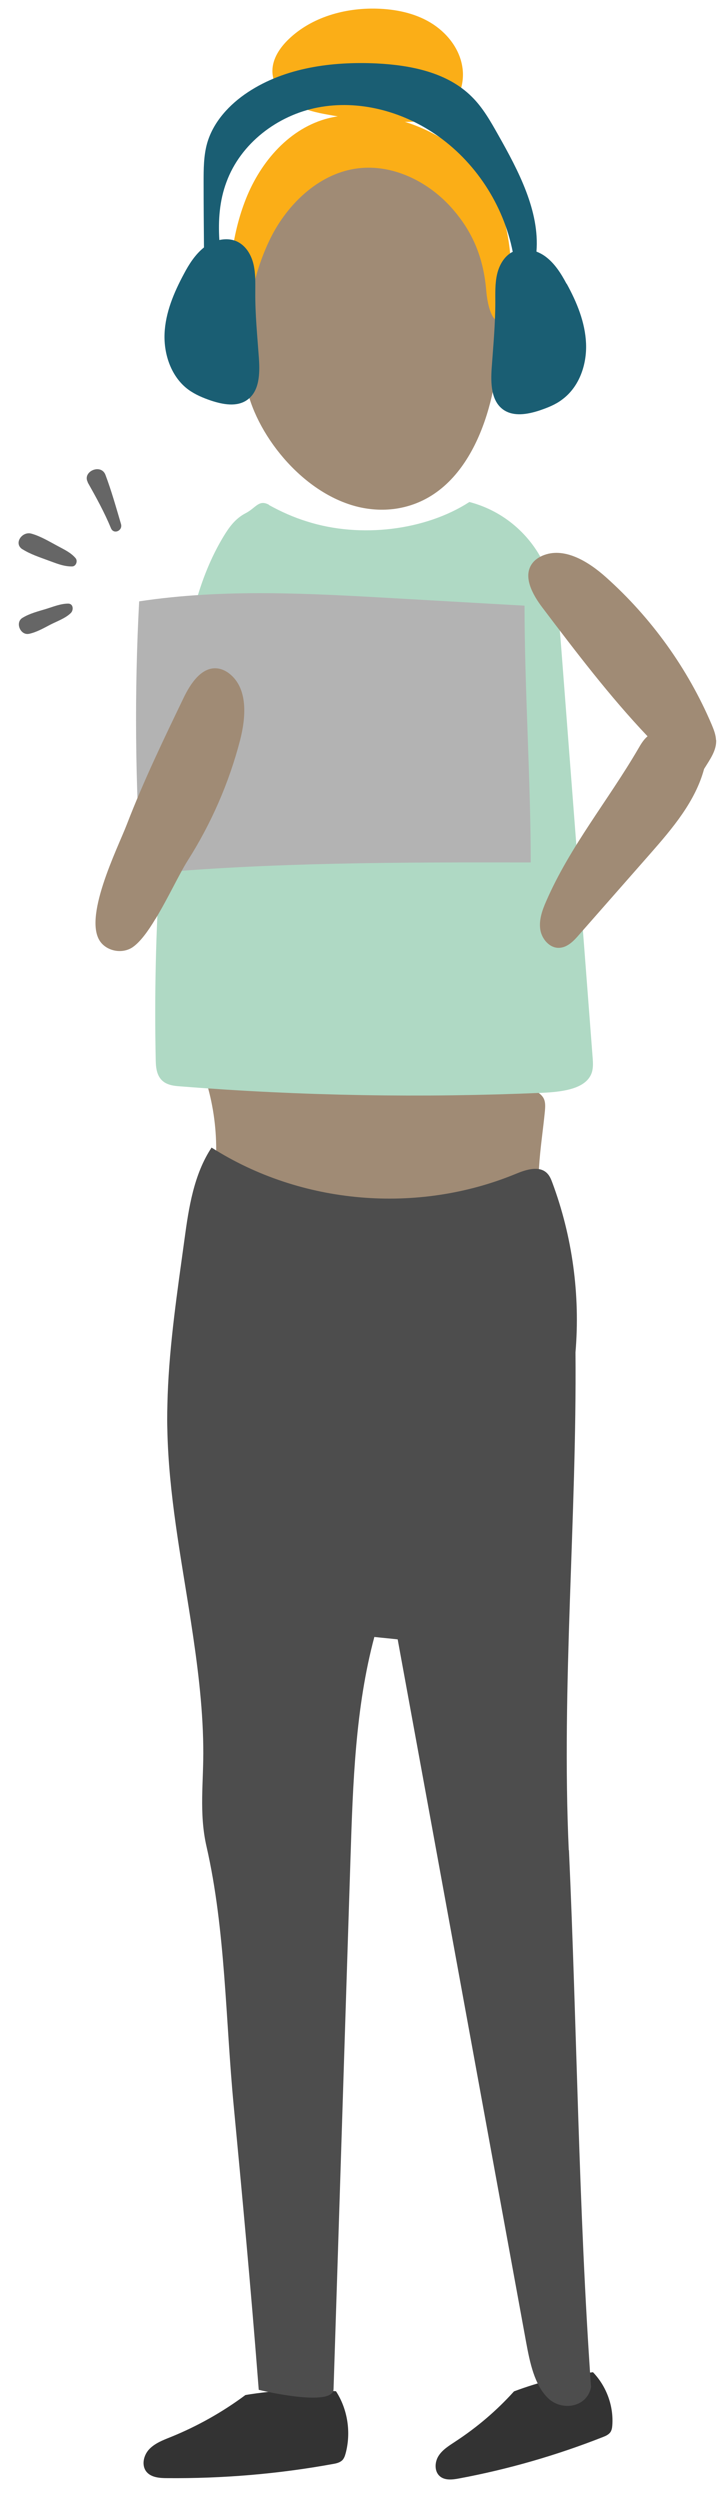 <svg width="32" height="110" viewBox="0 0 32 110" fill="none" xmlns="http://www.w3.org/2000/svg">
<path d="M8.993 47.332C9.655 49.301 9.693 51.506 9.084 53.498C9.023 53.688 8.962 53.886 8.985 54.084C9.031 54.471 9.373 54.73 9.7 54.905C11.343 55.787 13.26 55.878 15.101 55.886C18.067 55.886 21.034 55.718 23.985 55.368C24.328 54.95 24.099 54.327 23.939 53.802C23.468 52.228 23.825 50.533 23.985 48.89C24 48.7 24.016 48.503 23.932 48.335C23.856 48.183 23.711 48.084 23.567 47.993C21.483 46.685 19.064 45.978 16.637 45.978C15.649 45.978 14.667 46.092 13.694 46.244C12.104 46.495 10.529 46.86 8.978 47.324L8.993 47.332Z" fill="#A08B75"/>
<path d="M3.858 21.221C4.231 21.883 4.596 22.544 4.885 23.244C5.007 23.533 5.41 23.35 5.327 23.061C5.114 22.339 4.908 21.602 4.642 20.895C4.444 20.378 3.607 20.75 3.866 21.221H3.858Z" fill="#666666"/>
<path d="M1.28 27.89C1.599 27.821 1.896 27.654 2.185 27.502C2.489 27.342 2.877 27.213 3.121 26.97C3.242 26.848 3.235 26.567 3.007 26.559C2.672 26.559 2.345 26.696 2.025 26.795C1.675 26.901 1.303 26.992 0.983 27.19C0.656 27.395 0.9 27.966 1.272 27.89H1.28Z" fill="#666666"/>
<path d="M0.983 24.164C1.333 24.385 1.729 24.514 2.117 24.658C2.459 24.78 2.801 24.932 3.174 24.924C3.349 24.924 3.433 24.681 3.326 24.559C3.121 24.316 2.824 24.179 2.543 24.027C2.17 23.829 1.79 23.594 1.379 23.48C0.976 23.366 0.58 23.913 0.991 24.172L0.983 24.164Z" fill="#666666"/>
<path d="M15.785 22.309C16.341 22.438 16.926 22.468 17.512 22.37C20.745 21.814 21.817 17.838 21.931 15.382C22.046 12.972 21.931 10.478 20.844 8.28C19.999 6.577 18.448 5.551 16.363 5.482C15.938 5.467 15.512 5.528 15.101 5.612C10.126 6.615 10.202 13.291 10.826 16.895C11.191 19.001 13.252 21.708 15.785 22.309Z" fill="#A08B75"/>
<path d="M14.781 105.217C13.458 105.11 12.119 105.164 10.803 105.384C9.791 106.137 8.681 106.76 7.517 107.232C7.175 107.369 6.817 107.505 6.566 107.771C6.315 108.038 6.216 108.486 6.452 108.768C6.658 109.011 7.023 109.041 7.342 109.041C9.791 109.064 12.248 108.859 14.66 108.418C14.804 108.395 14.956 108.357 15.063 108.258C15.146 108.174 15.184 108.061 15.215 107.946C15.458 107.034 15.306 106.015 14.789 105.217H14.781Z" fill="#333333"/>
<path d="M26.107 104.38C24.921 104.517 23.749 104.799 22.624 105.224C21.863 106.068 20.996 106.806 20.045 107.429C19.771 107.612 19.475 107.787 19.3 108.068C19.125 108.349 19.117 108.76 19.368 108.965C19.589 109.148 19.916 109.11 20.197 109.057C22.365 108.654 24.495 108.038 26.541 107.232C26.663 107.186 26.792 107.125 26.868 107.019C26.929 106.928 26.944 106.821 26.952 106.715C27.013 105.863 26.693 104.996 26.1 104.38H26.107Z" fill="#333333"/>
<path d="M22.008 9.101C21.133 6.775 18.699 5.224 16.219 5.064C15.58 5.026 14.934 5.064 14.317 5.239C12.621 5.733 11.381 7.246 10.765 8.904C10.141 10.554 10.05 12.348 9.959 14.112C9.944 14.355 9.936 14.614 10.05 14.827C10.164 15.04 10.446 15.192 10.659 15.07C10.932 13.443 11.222 11.778 11.99 10.318C12.766 8.858 14.127 7.604 15.763 7.406C17.269 7.223 18.79 7.961 19.817 9.079C20.844 10.204 21.293 11.405 21.407 12.835C21.483 13.724 21.901 14.872 22.319 13.306C22.654 12.036 22.456 10.31 22 9.094L22.008 9.101Z" fill="#FBAE17"/>
<path d="M19.414 5.056C18.912 5.345 18.303 5.368 17.725 5.361C16.645 5.345 15.557 5.247 14.492 5.056C13.929 4.958 13.351 4.828 12.864 4.524C12.378 4.22 11.99 3.695 11.99 3.125C11.99 2.585 12.317 2.099 12.705 1.726C13.716 0.753 15.177 0.342 16.584 0.38C17.406 0.403 18.242 0.57 18.95 0.996C19.657 1.422 20.22 2.122 20.349 2.935C20.486 3.749 20.129 4.653 19.414 5.056Z" fill="#FBAE17"/>
<path d="M25.035 81.41C24.708 74.172 25.392 66.789 25.331 59.505C25.544 56.98 25.195 54.41 24.312 52.038C24.259 51.894 24.198 51.742 24.084 51.627C23.742 51.278 23.164 51.46 22.707 51.65C18.379 53.437 13.26 53.011 9.312 50.495C8.529 51.681 8.308 53.141 8.118 54.547C7.806 56.821 7.464 59.094 7.38 61.383V61.39C7.365 61.885 7.35 62.379 7.365 62.865C7.418 65.717 7.966 68.522 8.4 71.328C8.681 73.16 8.924 75.001 8.947 76.863C8.97 78.384 8.749 79.768 9.092 81.258C9.928 84.923 9.928 88.907 10.286 92.648C10.666 96.655 11.039 100.662 11.351 104.677C11.366 104.836 11.374 104.996 11.389 105.156C11.594 105.209 14.682 105.924 14.682 105.118C14.934 97.332 15.177 89.538 15.428 81.752C15.534 78.475 15.641 75.153 16.478 72.028C16.82 72.066 17.162 72.096 17.504 72.134C19.391 82.437 21.27 92.747 23.156 103.05C23.323 103.954 23.521 104.935 24.122 105.521C24.723 106.106 25.841 105.939 26.016 105.034C25.461 97.157 25.4 89.287 25.043 81.41H25.035Z" fill="#4D4D4D"/>
<path d="M11.845 22.225C12.37 22.514 12.925 22.765 13.519 22.947C15.861 23.692 18.721 23.343 20.661 22.088C22.228 22.499 23.354 23.578 23.932 24.78C24.51 25.981 24.609 27.281 24.708 28.559C25.164 34.543 25.628 40.526 26.084 46.51C26.107 46.807 26.13 47.126 25.955 47.392C25.605 47.94 24.677 48.046 23.894 48.084C18.585 48.312 13.252 48.221 7.958 47.803C7.738 47.788 7.51 47.765 7.327 47.674C6.916 47.476 6.863 47.043 6.855 46.67C6.734 40.983 7.106 35.295 7.981 29.646C8.301 27.578 8.704 25.479 9.845 23.594C10.081 23.206 10.354 22.818 10.811 22.582C11.267 22.347 11.389 21.966 11.838 22.21L11.845 22.225Z" fill="#AFD9C4"/>
<path d="M17.345 26.323C13.602 26.11 9.837 25.898 6.125 26.46C5.912 30.46 5.95 34.474 6.224 38.466C11.838 37.934 17.733 37.941 23.361 37.949C23.361 34.36 23.088 30.239 23.088 26.65C21.171 26.544 19.254 26.43 17.337 26.323H17.345Z" fill="#B3B3B3"/>
<path d="M6.84 40.435C6.513 40.983 6.171 41.447 5.844 41.675C5.425 41.964 4.802 41.88 4.467 41.5C3.577 40.489 5.19 37.303 5.585 36.269C6.315 34.375 7.198 32.543 8.08 30.71C8.392 30.057 8.902 29.296 9.617 29.418C9.792 29.448 9.959 29.532 10.103 29.646C10.925 30.3 10.826 31.562 10.567 32.573C10.081 34.444 9.297 36.238 8.263 37.865C7.898 38.443 7.388 39.538 6.848 40.428L6.84 40.435Z" fill="#A08B75"/>
<path d="M31.516 32.566C31.508 32.33 31.417 32.102 31.325 31.881C30.276 29.418 28.671 27.183 26.67 25.396C25.887 24.696 24.807 24.035 23.856 24.46C23.689 24.537 23.536 24.643 23.43 24.787C22.996 25.365 23.445 26.171 23.879 26.741C25.347 28.68 26.83 30.634 28.503 32.398C28.328 32.543 28.207 32.748 28.093 32.946C26.777 35.204 25.088 37.249 24.046 39.645C23.871 40.04 23.719 40.466 23.78 40.892C23.841 41.317 24.198 41.736 24.632 41.705C24.982 41.682 25.256 41.401 25.484 41.135C26.533 39.941 27.575 38.755 28.625 37.561C29.606 36.444 30.61 35.257 30.991 33.836C31.249 33.417 31.546 33.022 31.523 32.551L31.516 32.566Z" fill="#A08B75"/>
<path d="M24.936 12.485C24.693 12.029 24.411 11.58 23.993 11.276C23.879 11.193 23.749 11.124 23.613 11.071C23.757 9.292 22.829 7.528 21.931 5.939C21.597 5.346 21.255 4.737 20.768 4.258C19.695 3.186 18.09 2.867 16.576 2.791C14.614 2.7 12.553 2.973 10.917 4.053C10.096 4.593 9.381 5.368 9.115 6.311C8.962 6.859 8.962 7.444 8.962 8.014C8.962 8.972 8.97 9.93 8.978 10.888C8.597 11.193 8.323 11.618 8.095 12.052C7.654 12.873 7.281 13.755 7.243 14.682C7.205 15.61 7.548 16.599 8.293 17.146C8.597 17.367 8.947 17.511 9.305 17.633C9.822 17.8 10.423 17.914 10.872 17.602C11.427 17.222 11.442 16.431 11.396 15.762C11.328 14.797 11.229 13.831 11.237 12.865C11.237 12.455 11.252 12.037 11.161 11.641C11.069 11.238 10.849 10.85 10.484 10.653C10.233 10.516 9.936 10.501 9.655 10.561C9.601 9.695 9.662 8.828 9.967 8.014C10.59 6.311 12.21 5.072 13.99 4.73C15.77 4.387 17.657 4.882 19.155 5.901C20.912 7.094 22.16 9.003 22.57 11.086C22.57 11.086 22.563 11.086 22.555 11.086C22.19 11.276 21.97 11.672 21.878 12.075C21.787 12.478 21.802 12.888 21.802 13.299C21.802 14.264 21.711 15.23 21.642 16.196C21.597 16.865 21.612 17.655 22.167 18.036C22.616 18.34 23.217 18.233 23.734 18.066C24.092 17.944 24.449 17.808 24.746 17.579C25.499 17.024 25.834 16.044 25.796 15.116C25.758 14.188 25.392 13.299 24.944 12.485H24.936Z" fill="#1A5E73"/>
</svg>
